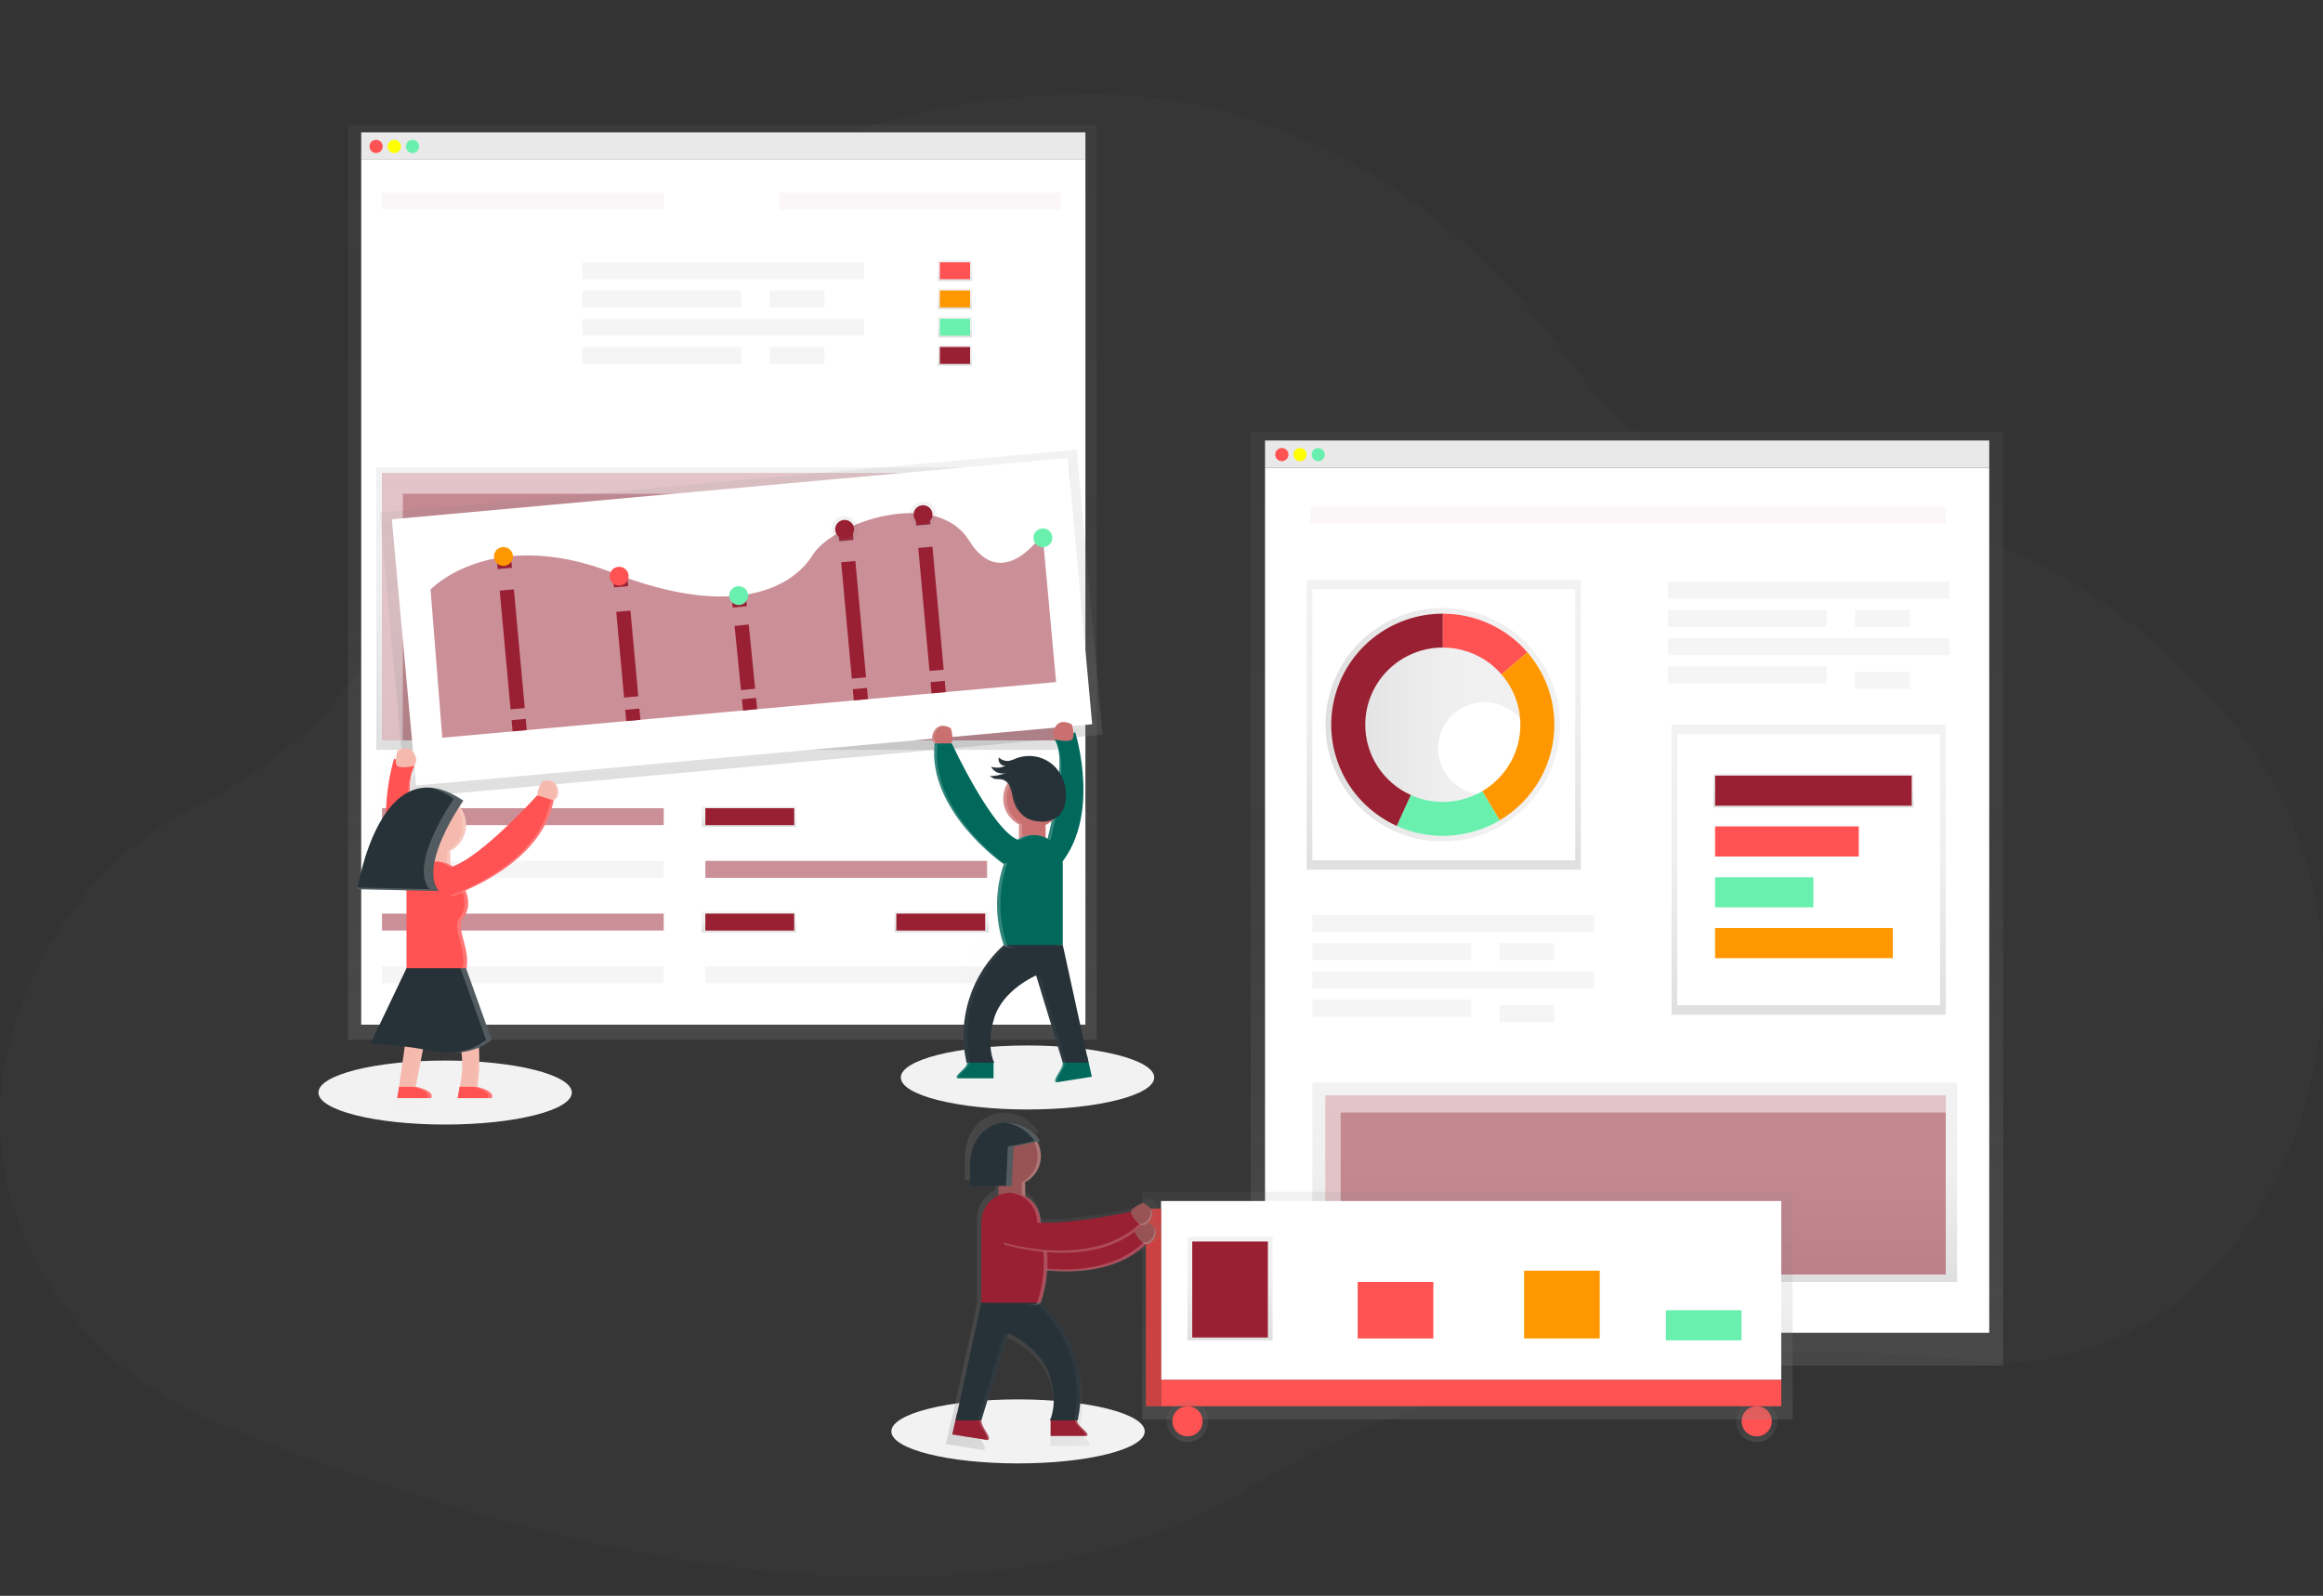 <svg width="163" height="112" viewBox="0 0 163 112" fill="none" xmlns="http://www.w3.org/2000/svg">
<rect x="0" y="0" width="163" height="112" fill="#333333" stroke="none"/>
<g clip-path="url(#clip0)">
<path opacity="0.03" d="M142.298 95.562C140.974 95.676 139.641 95.658 138.321 95.51C123.801 93.911 104.029 94.366 87.912 104.31C65.621 118.061 30.688 106.289 15.278 99.885C3.504 94.994 -2.61 83.012 1.065 71.765C1.117 71.609 1.171 71.45 1.226 71.289C3.537 64.606 8.097 59.375 13.744 56.602C18.666 54.186 25.853 49.14 29.051 39.444C30.311 35.506 32.16 31.779 34.537 28.391C40.839 19.598 54.032 6.514 76.722 6.595C80.7 6.614 84.648 7.28 88.411 8.565C96.7 11.379 104.187 17.097 109.896 25.023C113.536 30.079 118.995 34.782 126.81 35.165C137.657 35.7 148.008 40.728 155.773 49.678C155.997 49.935 156.218 50.196 156.439 50.456C170.266 66.848 160.662 93.963 142.298 95.562Z" fill="#C3868F"/>
<path d="M71.435 102.708C76.344 102.708 80.324 101.702 80.324 100.462C80.324 99.221 76.344 98.215 71.435 98.215C66.525 98.215 62.545 99.221 62.545 100.462C62.545 101.702 66.525 102.708 71.435 102.708Z" fill="#F2F2F2"/>
<path d="M72.098 77.868C77.008 77.868 80.988 76.863 80.988 75.622C80.988 74.381 77.008 73.376 72.098 73.376C67.189 73.376 63.209 74.381 63.209 75.622C63.209 76.863 67.189 77.868 72.098 77.868Z" fill="#F2F2F2"/>
<path d="M31.233 78.925C36.143 78.925 40.123 77.92 40.123 76.679C40.123 75.439 36.143 74.433 31.233 74.433C26.324 74.433 22.344 75.439 22.344 76.679C22.344 77.92 26.324 78.925 31.233 78.925Z" fill="#F2F2F2"/>
<path d="M76.161 9.288H25.345V11.204H76.161V9.288Z" fill="#F5F5F5"/>
<path d="M76.957 8.759H24.416V72.973H76.957V8.759Z" fill="url(#paint0_linear)"/>
<path d="M76.161 11.204H25.345V71.916H76.161V11.204Z" fill="white"/>
<path d="M26.39 10.741C26.647 10.741 26.855 10.534 26.855 10.279C26.855 10.023 26.647 9.816 26.39 9.816C26.134 9.816 25.926 10.023 25.926 10.279C25.926 10.534 26.134 10.741 26.39 10.741Z" fill="#FF5252"/>
<path d="M27.667 10.741C27.923 10.741 28.131 10.534 28.131 10.279C28.131 10.023 27.923 9.816 27.667 9.816C27.41 9.816 27.203 10.023 27.203 10.279C27.203 10.534 27.41 10.741 27.667 10.741Z" fill="#FFFF00"/>
<path d="M28.945 10.741C29.201 10.741 29.409 10.534 29.409 10.279C29.409 10.023 29.201 9.816 28.945 9.816C28.688 9.816 28.48 10.023 28.48 10.279C28.48 10.534 28.688 10.741 28.945 10.741Z" fill="#69F0AE"/>
<g opacity="0.2">
<path opacity="0.2" d="M46.574 13.516H26.805V14.705H46.574V13.516Z" fill="#992032"/>
</g>
<path d="M60.637 18.405H40.868V19.594H60.637V18.405Z" fill="#F5F5F5"/>
<path opacity="0.5" d="M46.574 56.721H26.805V57.91H46.574V56.721Z" fill="#992032"/>
<path d="M55.861 56.589H49.227V58.043H55.861V56.589Z" fill="url(#paint1_linear)"/>
<path d="M55.861 63.988H49.227V65.442H55.861V63.988Z" fill="url(#paint2_linear)"/>
<path d="M69.394 63.988H62.76V65.442H69.394V63.988Z" fill="url(#paint3_linear)"/>
<path d="M55.728 56.721H49.492V57.91H55.728V56.721Z" fill="#992032"/>
<path d="M55.728 64.12H49.492V65.309H55.728V64.12Z" fill="#992032"/>
<path d="M69.129 64.12H62.893V65.309H69.129V64.12Z" fill="#992032"/>
<path d="M46.574 60.421H26.805V61.61H46.574V60.421Z" fill="#F5F5F5"/>
<path opacity="0.5" d="M69.261 60.421H49.492V61.61H69.261V60.421Z" fill="#992032"/>
<path d="M69.261 67.82H49.492V69.009H69.261V67.82Z" fill="#F5F5F5"/>
<path opacity="0.5" d="M46.574 64.12H26.805V65.309H46.574V64.12Z" fill="#992032"/>
<path d="M46.574 67.82H26.805V69.009H46.574V67.82Z" fill="#F5F5F5"/>
<path d="M52.013 20.387H40.868V21.576H52.013V20.387Z" fill="#F5F5F5"/>
<path d="M57.852 20.387H54.004V21.576H57.852V20.387Z" fill="#F5F5F5"/>
<path d="M52.013 24.35H40.868V25.539H52.013V24.35Z" fill="#F5F5F5"/>
<path d="M57.852 24.35H54.004V25.539H57.852V24.35Z" fill="#F5F5F5"/>
<path d="M60.637 22.369H40.868V23.558H60.637V22.369Z" fill="#F5F5F5"/>
<g opacity="0.2">
<path opacity="0.2" d="M74.436 13.516H54.667V14.705H74.436V13.516Z" fill="#992032"/>
</g>
<path d="M68.2 18.273H65.812V19.726H68.2V18.273Z" fill="url(#paint4_linear)"/>
<path d="M68.2 20.255H65.812V21.708H68.2V20.255Z" fill="url(#paint5_linear)"/>
<path d="M68.2 22.236H65.812V23.69H68.2V22.236Z" fill="url(#paint6_linear)"/>
<path d="M68.068 18.405H65.945V19.594H68.068V18.405Z" fill="#FF5252"/>
<path d="M68.068 20.387H65.945V21.576H68.068V20.387Z" fill="#FF9800"/>
<path d="M68.068 22.369H65.945V23.558H68.068V22.369Z" fill="#69F0AE"/>
<path d="M68.2 24.218H65.812V25.671H68.2V24.218Z" fill="url(#paint7_linear)"/>
<path d="M68.068 24.35H65.945V25.539H68.068V24.35Z" fill="#992032"/>
<path d="M75.099 32.806H26.406V52.625H75.099V32.806Z" fill="url(#paint8_linear)"/>
<path opacity="0.5" d="M74.436 33.203H26.805V51.965H74.436V33.203Z" fill="#992032"/>
<path opacity="0.5" d="M28.264 34.656H74.436V33.203H26.805V51.965H28.264V34.656Z" fill="white"/>
<path d="M75.541 31.561L26.652 35.992L28.48 55.993L77.369 51.562L75.541 31.561Z" fill="url(#paint9_linear)"/>
<path d="M74.929 32.146L27.493 36.445L29.201 55.13L76.636 50.831L74.929 32.146Z" fill="white"/>
<path opacity="0.5" d="M31.034 51.778L30.211 41.371C30.211 41.371 34.457 36.878 43.028 40.208C51.599 43.538 55.641 41.187 57.034 38.938C58.427 36.69 65.658 34.182 68.001 37.943C70.344 41.705 73.154 37.475 73.154 37.475L74.104 47.87L31.034 51.778Z" fill="#992032"/>
<path d="M35.35 39.103L35.422 39.893" stroke="#992032" stroke-miterlimit="10"/>
<path d="M35.561 41.408L36.323 49.74" stroke="#992032" stroke-miterlimit="10" stroke-dasharray="11.51 11.51"/>
<path d="M36.392 50.497L36.465 51.285" stroke="#992032" stroke-miterlimit="10"/>
<path d="M43.509 40.393L43.582 41.182" stroke="#992032" stroke-miterlimit="10"/>
<path d="M43.738 42.901L44.289 48.914" stroke="#992032" stroke-miterlimit="10" stroke-dasharray="13.06 13.06"/>
<path d="M44.367 49.773L44.439 50.563" stroke="#992032" stroke-miterlimit="10"/>
<path d="M51.833 41.804L51.913 42.593" stroke="#992032" stroke-miterlimit="10"/>
<path d="M52.041 43.881L52.49 48.387" stroke="#992032" stroke-miterlimit="10" stroke-dasharray="9.79 9.79"/>
<path d="M52.555 49.03L52.633 49.82" stroke="#992032" stroke-miterlimit="10"/>
<path d="M59.315 37.145L59.387 37.935" stroke="#992032" stroke-miterlimit="10"/>
<path d="M59.522 39.419L60.269 47.584" stroke="#992032" stroke-miterlimit="10" stroke-dasharray="11.28 11.28"/>
<path d="M60.336 48.325L60.409 49.114" stroke="#992032" stroke-miterlimit="10"/>
<path d="M64.715 36.055L64.787 36.844" stroke="#992032" stroke-miterlimit="10"/>
<path d="M64.93 38.414L65.719 47.045" stroke="#992032" stroke-miterlimit="10" stroke-dasharray="11.93 11.93"/>
<path d="M65.791 47.83L65.864 48.619" stroke="#992032" stroke-miterlimit="10"/>
<path d="M35.385 39.711C35.75 39.678 36.019 39.356 35.986 38.993C35.953 38.629 35.63 38.362 35.265 38.395C34.9 38.428 34.631 38.749 34.665 39.112C34.698 39.476 35.021 39.744 35.385 39.711Z" fill="#FF9800"/>
<path d="M43.505 41.098C43.87 41.065 44.138 40.744 44.105 40.38C44.072 40.017 43.749 39.749 43.384 39.782C43.019 39.815 42.751 40.137 42.784 40.5C42.817 40.864 43.14 41.131 43.505 41.098Z" fill="#FF5252"/>
<path d="M51.891 42.46C52.256 42.427 52.525 42.105 52.491 41.742C52.458 41.379 52.136 41.111 51.771 41.144C51.406 41.177 51.137 41.498 51.17 41.862C51.203 42.225 51.526 42.493 51.891 42.46Z" fill="#69F0AE"/>
<path d="M59.35 38.069C59.861 38.023 60.237 37.573 60.191 37.064C60.144 36.556 59.692 36.181 59.181 36.227C58.67 36.273 58.294 36.723 58.34 37.232C58.387 37.741 58.839 38.115 59.35 38.069Z" fill="url(#paint10_linear)"/>
<path d="M64.851 37.041C65.362 36.995 65.738 36.545 65.692 36.036C65.645 35.527 65.194 35.152 64.683 35.199C64.172 35.245 63.795 35.695 63.842 36.203C63.889 36.712 64.34 37.087 64.851 37.041Z" fill="url(#paint11_linear)"/>
<path d="M59.325 37.806C59.69 37.773 59.959 37.452 59.926 37.088C59.893 36.725 59.57 36.457 59.205 36.49C58.84 36.523 58.571 36.845 58.605 37.208C58.638 37.571 58.961 37.839 59.325 37.806Z" fill="#992032"/>
<path d="M64.827 36.777C65.192 36.744 65.461 36.423 65.428 36.059C65.395 35.696 65.072 35.428 64.707 35.461C64.342 35.494 64.073 35.816 64.106 36.179C64.14 36.543 64.462 36.81 64.827 36.777Z" fill="#992032"/>
<path d="M73.236 38.403C73.6 38.37 73.869 38.049 73.836 37.685C73.803 37.322 73.48 37.054 73.115 37.087C72.75 37.12 72.481 37.442 72.515 37.805C72.548 38.169 72.871 38.436 73.236 38.403Z" fill="#69F0AE"/>
<g opacity="0.2">
<path opacity="0.2" d="M74.522 50.871L74.531 50.901C74.635 50.844 74.522 50.871 74.522 50.871Z" fill="url(#paint12_linear)"/>
</g>
<g opacity="0.2">
<path opacity="0.2" d="M73.422 73.065L75.582 72.718L75.285 71.397V71.378H75.277L73.746 64.375V59.269C73.745 59.204 73.742 59.139 73.735 59.074C76.022 56.054 74.663 51.316 74.531 50.901C74.507 50.913 74.471 50.929 74.421 50.948C74.404 50.763 74.369 50.58 74.316 50.403C74.316 50.403 73.655 49.982 73.29 50.523C73.185 50.634 73.126 50.781 73.123 50.933C73.12 51.086 73.174 51.234 73.274 51.35L73.227 51.364C73.329 51.524 73.4 51.7 73.437 51.885C73.416 51.84 73.392 51.795 73.365 51.753C73.281 51.738 73.232 51.725 73.232 51.725L73.216 51.711L73.169 51.725C73.419 52.228 73.523 52.791 73.469 53.35C73.389 53.241 73.301 53.139 73.203 53.045C72.784 52.646 72.231 52.416 71.651 52.4H71.541C71.481 52.4 71.42 52.404 71.361 52.412H71.313L71.238 52.422L71.151 52.438L71.089 52.452L70.981 52.481L70.942 52.493C70.894 52.507 70.853 52.522 70.809 52.54C70.663 52.61 70.511 52.665 70.354 52.703C70.332 52.702 70.31 52.704 70.289 52.71C70.111 52.722 69.935 52.672 69.791 52.569L69.744 52.532C69.726 52.517 69.708 52.501 69.692 52.485C69.674 52.53 69.666 52.579 69.669 52.629C69.679 52.745 69.735 52.853 69.824 52.928C69.85 52.95 69.877 52.969 69.907 52.984C69.951 53.007 69.999 53.02 70.048 53.023H70.087C70.056 53.038 70.026 53.051 69.992 53.063H69.985C69.951 53.075 69.918 53.086 69.882 53.094C69.708 53.138 69.526 53.141 69.351 53.102L69.294 53.089C69.266 53.081 69.237 53.073 69.211 53.064C69.219 53.084 69.229 53.104 69.24 53.123L69.25 53.14L69.274 53.177L69.289 53.196L69.315 53.228L69.332 53.246L69.365 53.279L69.378 53.291L69.425 53.331L69.442 53.343L69.478 53.368L69.502 53.383L69.534 53.401L69.56 53.414L69.593 53.429L69.621 53.441L69.658 53.454L69.705 53.467L69.74 53.476H69.971C70.039 53.471 70.106 53.455 70.17 53.429L70.048 53.48L69.987 53.501L69.924 53.523L69.862 53.542L69.799 53.56L69.736 53.576L69.67 53.592L69.609 53.604L69.538 53.615L69.48 53.625L69.404 53.634H69.086C69.159 53.656 69.227 53.692 69.286 53.74C69.324 53.767 69.365 53.79 69.409 53.806C69.429 53.812 69.449 53.816 69.469 53.82H69.766C69.887 53.832 70.004 53.869 70.11 53.929C70.166 53.965 70.216 54.01 70.257 54.061C70.239 54.092 70.22 54.12 70.204 54.153C70.189 54.184 70.177 54.205 70.163 54.233C70.137 54.288 70.113 54.344 70.093 54.401C70.017 54.606 69.979 54.823 69.979 55.042V55.193C69.979 55.225 69.982 55.256 69.989 55.287V55.312C69.995 55.351 70.002 55.389 70.01 55.427V55.449C70.018 55.481 70.026 55.512 70.035 55.543L70.043 55.571C70.065 55.646 70.092 55.719 70.123 55.79L70.133 55.811C70.148 55.843 70.164 55.874 70.18 55.906V55.915C70.2 55.95 70.22 55.985 70.241 56.019V56.027C70.26 56.059 70.281 56.09 70.303 56.121L70.311 56.132C70.359 56.198 70.411 56.261 70.467 56.32C70.611 56.472 70.78 56.599 70.967 56.696C70.96 56.724 70.955 56.753 70.952 56.782C70.95 56.812 70.95 56.842 70.952 56.872V57.57C70.912 57.591 70.874 57.613 70.835 57.637C69.173 56.885 66.697 51.559 66.697 51.559H66.638C66.879 51.38 66.638 50.597 66.638 50.597C66.496 50.513 66.337 50.461 66.173 50.444H65.96L65.933 50.452H65.92L65.88 50.466L65.843 50.484L65.83 50.49L65.805 50.505L65.787 50.585L65.763 50.601L65.749 50.613L65.726 50.631L65.711 50.645L65.689 50.666L65.675 50.68L65.653 50.707L65.642 50.72L65.609 50.767C65.246 51.307 65.609 51.609 65.609 51.609C65.585 51.817 65.574 52.027 65.576 52.236C65.549 56.129 69.731 59.145 69.946 59.296C69.393 60.947 69.397 62.732 69.956 64.381C69.959 64.388 69.962 64.394 69.967 64.4C68.963 65.32 68.219 66.485 67.807 67.78C67.394 69.075 67.329 70.454 67.615 71.782L67.632 71.863H67.671C67.667 71.88 67.662 71.898 67.656 71.915C67.646 71.948 67.633 71.979 67.618 72.009C67.591 72.06 67.559 72.107 67.521 72.15C67.48 72.197 67.432 72.244 67.382 72.294L67.329 72.344C67.118 72.545 66.904 72.741 67.064 72.82H69.354V71.828H69.394C69.394 71.828 69.378 71.798 69.354 71.738V71.728H69.346C69.058 70.843 69.075 69.887 69.393 69.012C69.936 67.208 72.047 66.307 72.047 66.307L72.085 66.439H72.077L73.733 71.856C73.734 71.878 73.732 71.9 73.727 71.921C73.719 71.972 73.707 72.022 73.691 72.071C73.677 72.109 73.662 72.146 73.644 72.182C73.541 72.392 73.365 72.639 73.288 72.825C73.277 72.85 73.268 72.876 73.26 72.903C73.251 72.933 73.248 72.965 73.251 72.997C73.253 73.016 73.261 73.035 73.273 73.051C73.286 73.067 73.302 73.078 73.321 73.085H73.352L73.415 73.075L73.422 73.065ZM72.783 57.642C72.741 57.619 72.697 57.597 72.65 57.577V56.922C72.65 56.872 72.645 56.822 72.635 56.773C72.778 56.705 72.912 56.619 73.033 56.518C72.954 56.922 72.865 57.309 72.784 57.642H72.783Z" fill="url(#paint13_linear)"/>
</g>
<path d="M65.581 52.178C65.581 52.178 65.183 51.845 65.581 51.245C65.979 50.645 66.718 51.112 66.718 51.112C66.718 51.112 66.983 51.978 66.718 52.178C66.452 52.377 65.581 52.178 65.581 52.178Z" fill="#CA7070"/>
<path d="M69.713 74.462H67.872C67.878 74.548 67.866 74.635 67.836 74.716C67.806 74.797 67.759 74.871 67.698 74.932C67.45 75.218 66.951 75.562 67.186 75.68H69.713V74.462Z" fill="#00695C"/>
<path opacity="0.2" d="M67.833 74.934C67.894 74.872 67.941 74.799 67.971 74.717C68.001 74.636 68.013 74.55 68.006 74.463H67.874C67.88 74.55 67.868 74.636 67.838 74.717C67.808 74.799 67.761 74.872 67.7 74.934C67.452 75.219 66.953 75.564 67.188 75.681H67.32C67.086 75.564 67.585 75.22 67.833 74.934Z" fill="white"/>
<path d="M76.278 74.084L74.553 74.363C74.6 74.567 74.573 74.782 74.474 74.968C74.285 75.364 73.861 75.859 74.117 75.965L76.614 75.569L76.278 74.084Z" fill="#00695C"/>
<path d="M75.437 51.365C75.437 51.365 77.41 57.563 74.101 60.994L73.145 60.266C73.145 60.266 75.101 53.502 74.007 51.913C75.936 51.272 75.437 51.365 75.437 51.365Z" fill="#00695C"/>
<path d="M74.072 51.912C74.072 51.912 73.674 51.579 74.072 50.979C74.471 50.379 75.209 50.847 75.209 50.847C75.209 50.847 75.475 51.712 75.209 51.912C74.944 52.112 74.072 51.912 74.072 51.912Z" fill="#CA7070"/>
<path opacity="0.2" d="M74.607 74.969C74.706 74.783 74.734 74.568 74.686 74.363L76.278 74.099V74.077L74.553 74.363C74.6 74.567 74.573 74.782 74.474 74.968C74.285 75.364 73.861 75.859 74.117 75.965L74.222 75.948C74.033 75.816 74.427 75.342 74.607 74.969Z" fill="white"/>
<path d="M72.435 57.139H72.434C71.918 57.139 71.499 57.556 71.499 58.071V58.969C71.499 59.484 71.918 59.901 72.434 59.901H72.435C72.952 59.901 73.371 59.484 73.371 58.969V58.071C73.371 57.556 72.952 57.139 72.435 57.139Z" fill="#CA7070"/>
<path opacity="0.2" d="M73.279 60.665C73.279 60.665 75.211 53.984 74.159 52.342C74.064 52.325 74.006 52.312 74.006 52.312L73.989 52.296L73.942 52.312C75.036 53.897 73.081 60.665 73.081 60.665L74.036 61.392L74.119 61.303L73.279 60.665Z" fill="white"/>
<path d="M72.468 58.105C73.613 58.105 74.541 57.181 74.541 56.041C74.541 54.901 73.613 53.977 72.468 53.977C71.324 53.977 70.396 54.901 70.396 56.041C70.396 57.181 71.324 58.105 72.468 58.105Z" fill="#CA7070"/>
<path opacity="0.2" d="M71.733 58.97V58.071C71.733 58.006 71.74 57.94 71.754 57.876C71.349 57.669 71.024 57.335 70.829 56.926C70.634 56.516 70.579 56.055 70.674 55.611C70.768 55.168 71.006 54.768 71.352 54.473C71.697 54.178 72.13 54.005 72.584 53.979H72.468C72.003 53.979 71.551 54.135 71.186 54.421C70.82 54.707 70.562 55.107 70.453 55.557C70.343 56.007 70.389 56.481 70.582 56.902C70.776 57.323 71.106 57.667 71.519 57.879C71.505 57.943 71.498 58.008 71.498 58.074V58.973C71.497 59.105 71.524 59.237 71.578 59.358C71.633 59.479 71.712 59.587 71.812 59.675C71.912 59.763 72.03 59.828 72.157 59.866C72.285 59.905 72.419 59.916 72.551 59.898C72.325 59.868 72.117 59.758 71.966 59.587C71.816 59.417 71.732 59.197 71.733 58.97Z" fill="white"/>
<path d="M74.573 66.327C74.573 66.327 70.576 66.776 70.428 66.327C69.803 64.492 69.803 62.503 70.428 60.668C70.428 60.121 70.647 59.596 71.035 59.209C71.424 58.822 71.951 58.604 72.501 58.604C73.05 58.604 73.577 58.822 73.966 59.209C74.355 59.596 74.573 60.121 74.573 60.668V66.327Z" fill="#00695C"/>
<path d="M74.574 66.327L76.38 74.584H74.574L72.702 68.459C72.702 68.459 70.361 69.457 69.76 71.455C69.16 73.453 69.76 74.584 69.76 74.584H67.822L67.802 74.494C67.483 73.023 67.558 71.494 68.019 70.061C68.48 68.628 69.311 67.34 70.429 66.328" fill="#263238"/>
<path opacity="0.2" d="M70.662 66.327C70.037 64.492 70.037 62.502 70.662 60.667C70.662 60.143 70.862 59.638 71.222 59.256C71.583 58.873 72.076 58.641 72.601 58.607H72.468C71.918 58.607 71.391 58.825 71.002 59.212C70.614 59.599 70.395 60.124 70.395 60.671C69.77 62.506 69.77 64.495 70.395 66.33C70.448 66.492 70.995 66.536 71.675 66.53C71.123 66.518 70.705 66.465 70.662 66.327Z" fill="white"/>
<path d="M70.396 60.634C70.396 60.634 65.047 56.905 65.582 52.178H66.786C66.786 52.178 69.659 58.376 71.501 58.97C73.343 59.564 70.396 60.634 70.396 60.634Z" fill="#00695C"/>
<g opacity="0.2">
<path opacity="0.2" d="M72.736 68.604L74.574 74.617H74.84L72.968 68.491C72.968 68.491 72.881 68.528 72.736 68.604Z" fill="white"/>
<path opacity="0.2" d="M70.695 66.36H70.43C69.312 67.373 68.481 68.66 68.019 70.094C67.558 71.527 67.484 73.056 67.803 74.527L67.823 74.617H68.088L68.068 74.527C67.749 73.056 67.824 71.527 68.285 70.094C68.746 68.66 69.577 67.373 70.695 66.36Z" fill="white"/>
</g>
<path opacity="0.2" d="M65.782 52.245H65.582C65.051 56.972 70.395 60.701 70.395 60.701L70.528 60.651C69.909 60.195 65.282 56.658 65.782 52.245Z" fill="white"/>
<path d="M70.815 55.119C70.931 55.385 71.012 55.664 71.057 55.95C71.108 56.243 71.218 56.523 71.382 56.773C71.544 57.023 71.757 57.237 72.005 57.403C72.291 57.557 72.609 57.644 72.934 57.655C73.18 57.686 73.43 57.665 73.667 57.594C73.904 57.522 74.124 57.402 74.311 57.241C74.529 57.005 74.675 56.711 74.732 56.395C74.837 55.929 74.822 55.445 74.69 54.986C74.558 54.527 74.313 54.108 73.977 53.768C73.632 53.437 73.2 53.209 72.73 53.111C72.26 53.013 71.773 53.049 71.323 53.215C71.162 53.293 70.994 53.354 70.82 53.397C70.687 53.419 70.551 53.407 70.423 53.365C70.296 53.323 70.18 53.251 70.086 53.154C70.065 53.224 70.06 53.297 70.073 53.368C70.085 53.44 70.114 53.508 70.158 53.566C70.201 53.624 70.258 53.671 70.323 53.703C70.389 53.736 70.461 53.752 70.534 53.751C70.38 53.825 70.213 53.867 70.043 53.877C69.873 53.886 69.703 53.861 69.542 53.804C69.632 53.995 69.792 54.145 69.989 54.223C70.186 54.302 70.405 54.303 70.603 54.227C70.228 54.394 69.82 54.477 69.409 54.47C69.496 54.47 69.664 54.629 69.769 54.658C69.9 54.679 70.033 54.689 70.167 54.686C70.304 54.694 70.436 54.739 70.55 54.815C70.664 54.891 70.756 54.996 70.815 55.119Z" fill="#263238"/>
<g opacity="0.2">
<path opacity="0.2" d="M70.539 53.751C70.385 53.825 70.218 53.868 70.048 53.877C70.263 53.887 70.478 53.844 70.673 53.751C70.608 53.751 70.543 53.738 70.484 53.713C70.424 53.687 70.371 53.649 70.326 53.602C70.282 53.555 70.249 53.499 70.227 53.438C70.206 53.377 70.198 53.312 70.203 53.247C70.163 53.219 70.126 53.188 70.091 53.153C70.07 53.223 70.065 53.296 70.078 53.368C70.09 53.439 70.119 53.507 70.163 53.565C70.206 53.623 70.263 53.67 70.328 53.703C70.394 53.735 70.466 53.751 70.538 53.75L70.539 53.751Z" fill="white"/>
<path opacity="0.2" d="M70.957 53.401C71.13 53.358 71.299 53.297 71.46 53.218C71.714 53.118 71.983 53.064 72.256 53.058C71.939 53.048 71.623 53.102 71.327 53.218C71.166 53.297 70.998 53.358 70.824 53.401C70.8 53.399 70.776 53.402 70.752 53.409C70.821 53.415 70.889 53.412 70.957 53.401Z" fill="white"/>
<path opacity="0.2" d="M69.898 54.663C69.793 54.632 69.624 54.475 69.538 54.475C69.95 54.481 70.357 54.398 70.733 54.231C70.648 54.266 70.558 54.285 70.467 54.287C70.129 54.417 69.768 54.481 69.406 54.475C69.492 54.475 69.66 54.633 69.765 54.663C69.856 54.685 69.95 54.693 70.044 54.686C69.994 54.684 69.945 54.676 69.898 54.663Z" fill="white"/>
<path opacity="0.2" d="M73.07 57.657C72.745 57.645 72.427 57.559 72.141 57.404C71.894 57.237 71.683 57.022 71.52 56.773C71.357 56.523 71.246 56.244 71.193 55.951C71.148 55.665 71.067 55.385 70.951 55.12C70.89 54.997 70.798 54.893 70.683 54.818C70.568 54.743 70.435 54.7 70.297 54.693C70.231 54.688 70.165 54.688 70.099 54.693H70.164C70.301 54.7 70.434 54.743 70.549 54.818C70.664 54.893 70.757 54.997 70.818 55.12C70.933 55.385 71.014 55.665 71.059 55.951C71.11 56.244 71.221 56.524 71.384 56.774C71.547 57.024 71.759 57.238 72.008 57.404C72.293 57.559 72.611 57.645 72.936 57.657H73.071H73.07Z" fill="white"/>
<path opacity="0.2" d="M70.383 54.279C70.243 54.269 70.107 54.225 69.989 54.149C69.87 54.074 69.772 53.97 69.704 53.847C69.651 53.836 69.599 53.822 69.548 53.804C69.623 53.958 69.742 54.086 69.891 54.171C70.04 54.256 70.212 54.294 70.383 54.279H70.383Z" fill="white"/>
</g>
<path opacity="0.2" d="M65.715 52.178C65.715 52.178 65.317 51.845 65.715 51.245C65.768 51.159 65.84 51.087 65.927 51.034C66.013 50.982 66.11 50.95 66.211 50.942C66.088 50.928 65.964 50.949 65.852 51.002C65.741 51.056 65.647 51.14 65.582 51.245C65.184 51.845 65.582 52.178 65.582 52.178C65.84 52.235 66.104 52.264 66.369 52.264C66.149 52.254 65.93 52.225 65.715 52.178Z" fill="white"/>
<g opacity="0.2">
<path opacity="0.2" d="M27.249 52.209L27.259 52.173C27.259 52.173 27.125 52.147 27.249 52.209Z" fill="url(#paint14_linear)"/>
</g>
<g opacity="0.2">
<path opacity="0.2" d="M39.752 54.423C39.739 54.381 39.723 54.34 39.704 54.301C39.704 54.287 39.691 54.277 39.685 54.265C39.673 54.241 39.659 54.218 39.645 54.196L39.618 54.162C39.605 54.144 39.59 54.127 39.575 54.11L39.544 54.08C39.528 54.065 39.512 54.052 39.497 54.04L39.464 54.016L39.409 53.985L39.376 53.968L39.316 53.943L39.286 53.931C39.257 53.921 39.228 53.913 39.199 53.907C39.006 53.871 38.807 53.876 38.617 53.923C38.617 53.923 38.061 54.739 38.274 55.033L38.205 55.01C38.205 55.01 34.075 59.6 31.745 60.453C31.686 60.412 31.624 60.374 31.56 60.339V59.48C31.562 59.444 31.562 59.408 31.56 59.372C31.556 59.338 31.55 59.304 31.543 59.27L31.56 59.261L31.629 59.223L31.729 59.162L31.792 59.121C31.839 59.09 31.883 59.056 31.925 59.018L31.977 58.971C32.008 58.945 32.039 58.917 32.069 58.888L32.121 58.836C32.159 58.798 32.194 58.76 32.228 58.72L32.265 58.673C32.297 58.634 32.327 58.593 32.357 58.551L32.394 58.496C32.42 58.456 32.446 58.414 32.469 58.372L32.494 58.331C32.523 58.276 32.55 58.219 32.574 58.162L32.596 58.11C32.614 58.063 32.632 58.016 32.648 57.969C32.651 57.952 32.656 57.935 32.664 57.919C32.682 57.856 32.7 57.794 32.711 57.73C32.71 57.717 32.712 57.704 32.717 57.692C32.728 57.639 32.736 57.584 32.742 57.529V57.473C32.742 57.406 32.753 57.341 32.753 57.268C32.752 56.755 32.575 56.257 32.251 55.858C32.428 55.583 32.544 55.42 32.544 55.42C32.437 55.347 32.333 55.279 32.229 55.217L32.128 55.157C32.059 55.116 31.995 55.075 31.921 55.038L31.806 54.978C31.744 54.945 31.683 54.913 31.622 54.884L31.503 54.83L31.327 54.753L31.212 54.706C31.153 54.683 31.095 54.662 31.038 54.642L30.929 54.605C30.87 54.587 30.81 54.57 30.751 54.554L30.654 54.527C30.588 54.511 30.522 54.498 30.457 54.485L30.386 54.47C30.297 54.454 30.21 54.443 30.121 54.435C29.578 54.377 29.029 54.46 28.529 54.678C28.515 54.164 28.638 53.655 28.884 53.203L28.83 53.185L28.811 53.203C28.811 53.203 28.746 53.218 28.644 53.236C28.612 53.287 28.583 53.341 28.558 53.396C28.603 53.172 28.689 52.959 28.811 52.767L28.757 52.749C28.878 52.61 28.944 52.431 28.94 52.247C28.937 52.062 28.865 51.886 28.739 51.752C28.301 51.099 27.5 51.606 27.5 51.606C27.436 51.821 27.395 52.041 27.375 52.264C27.314 52.24 27.27 52.221 27.242 52.206C26.858 53.555 26.649 54.948 26.62 56.35C25.175 58.392 24.578 61.408 24.461 62.058L24.452 62.11C24.444 62.157 24.44 62.182 24.44 62.182L28.196 62.27V68.231L25.462 73.99C25.462 73.99 26.501 74.023 28.068 74.223L27.635 77.303L27.491 78.167H30.094C30.383 77.591 28.937 77.303 28.937 77.303H28.905L29.469 74.43C29.719 74.471 29.975 74.515 30.239 74.562C30.625 74.636 31.017 74.68 31.41 74.694C31.736 74.705 32.062 74.691 32.386 74.651C32.525 75.531 32.488 76.429 32.278 77.294H32.263L32.119 78.158H34.722C34.974 77.656 33.907 77.372 33.63 77.309L33.642 77.224C33.775 76.252 33.809 75.269 33.743 74.291C34.079 74.155 34.393 73.969 34.672 73.74L34.708 73.708L34.719 73.698L32.78 68.281C33.142 66.748 31.883 65.139 32.554 64.334C32.763 64.047 32.89 63.709 32.923 63.356C32.955 63.003 32.892 62.648 32.74 62.327C34.56 61.535 38.24 59.553 39.272 56.118C39.348 55.876 39.409 55.63 39.456 55.382C39.456 55.382 39.975 55.175 39.752 54.423Z" fill="url(#paint15_linear)"/>
</g>
<path d="M27.662 53.215C27.662 53.215 25.689 59.413 28.998 62.844L29.953 62.116C29.953 62.116 27.997 55.352 29.092 53.763C27.16 53.122 27.662 53.215 27.662 53.215Z" fill="#FF5252"/>
<path d="M29.026 53.762C29.026 53.762 29.424 53.429 29.026 52.829C28.628 52.229 27.889 52.697 27.889 52.697C27.889 52.697 27.624 53.562 27.889 53.762C28.154 53.962 29.026 53.762 29.026 53.762Z" fill="#F6B9AD"/>
<path d="M30.663 61.751H30.664C31.181 61.751 31.6 61.334 31.6 60.819V59.921C31.6 59.406 31.181 58.989 30.664 58.989H30.663C30.146 58.989 29.727 59.406 29.727 59.921V60.819C29.727 61.334 30.146 61.751 30.663 61.751Z" fill="#F6B9AD"/>
<path opacity="0.2" d="M29.819 62.515C29.819 62.515 27.887 55.834 28.939 54.192C29.034 54.175 29.092 54.161 29.092 54.161L29.109 54.145L29.156 54.161C28.062 55.747 30.018 62.514 30.018 62.514L29.062 63.242L28.979 63.153L29.819 62.515Z" fill="white"/>
<path d="M30.63 59.955C31.774 59.955 32.702 59.031 32.702 57.891C32.702 56.751 31.774 55.827 30.63 55.827C29.485 55.827 28.557 56.751 28.557 57.891C28.557 59.031 29.485 59.955 30.63 59.955Z" fill="#F6B9AD"/>
<path opacity="0.2" d="M31.366 60.82V59.921C31.366 59.855 31.359 59.79 31.345 59.726C31.749 59.519 32.074 59.185 32.27 58.776C32.465 58.366 32.519 57.904 32.425 57.461C32.331 57.018 32.092 56.618 31.747 56.323C31.402 56.028 30.968 55.855 30.514 55.829H30.631C31.096 55.829 31.547 55.985 31.913 56.271C32.278 56.557 32.536 56.957 32.646 57.407C32.755 57.857 32.709 58.331 32.516 58.752C32.323 59.173 31.993 59.517 31.579 59.728C31.593 59.793 31.601 59.858 31.601 59.924V60.823C31.602 60.955 31.574 61.087 31.52 61.208C31.466 61.329 31.386 61.437 31.286 61.525C31.186 61.612 31.069 61.678 30.941 61.716C30.814 61.755 30.679 61.765 30.547 61.748C30.774 61.718 30.982 61.608 31.132 61.437C31.283 61.267 31.366 61.047 31.366 60.82Z" fill="white"/>
<path d="M28.524 68.177C28.524 68.177 32.522 68.626 32.669 68.177C33.147 66.724 31.873 65.152 32.51 64.385C33.171 63.592 32.669 62.518 32.669 62.518C32.669 61.971 32.45 61.446 32.062 61.059C31.673 60.672 31.146 60.454 30.596 60.454C30.047 60.454 29.52 60.672 29.131 61.059C28.742 61.446 28.524 61.971 28.524 62.518V68.177Z" fill="#FF5252"/>
<path opacity="0.2" d="M32.515 64.385C33.176 63.592 32.674 62.518 32.674 62.518C32.674 61.97 32.456 61.446 32.067 61.058C31.679 60.671 31.152 60.454 30.602 60.454C30.558 60.453 30.513 60.455 30.469 60.461C30.994 60.494 31.487 60.725 31.848 61.107C32.208 61.489 32.409 61.994 32.409 62.518C32.409 62.518 32.913 63.592 32.25 64.385C31.608 65.152 32.887 66.722 32.409 68.177C32.362 68.317 31.951 68.368 31.403 68.376C32.078 68.382 32.622 68.338 32.674 68.177C33.157 66.721 31.873 65.152 32.515 64.385Z" fill="white"/>
<path d="M31.82 68.044C33.28 70.104 33.926 73.217 33.508 76.211L33.496 76.301H32.251C32.5 75.273 32.5 74.2 32.251 73.172C32.014 71.975 31.341 70.908 30.362 70.175L29.16 76.3H28L29.159 68.044L31.82 68.044Z" fill="#F6B9AD"/>
<path d="M38.848 56.17C38.848 56.17 39.33 55.969 39.123 55.277C38.916 54.584 38.074 54.818 38.074 54.818C38.074 54.818 37.563 55.567 37.761 55.837C37.959 56.106 38.848 56.17 38.848 56.17Z" fill="#F6B9AD"/>
<path d="M31.756 62.849C31.756 62.849 37.967 60.844 38.846 56.168L37.694 55.819C37.694 55.819 33.123 60.901 31.193 60.936C29.262 60.972 31.756 62.849 31.756 62.849Z" fill="#FF5252"/>
<path opacity="0.2" d="M38.636 56.175L38.828 56.234C37.948 60.91 31.738 62.914 31.738 62.914L31.627 62.828C32.361 62.574 37.816 60.537 38.636 56.175Z" fill="white"/>
<g opacity="0.2">
<path opacity="0.2" d="M30.095 70.175L28.893 76.301H29.158L30.326 70.356C30.252 70.292 30.175 70.231 30.095 70.175Z" fill="white"/>
<path opacity="0.2" d="M31.821 68.044H31.555C33.015 70.104 33.661 73.217 33.243 76.211L33.231 76.301H33.496L33.508 76.211C33.926 73.217 33.282 70.104 31.821 68.044Z" fill="white"/>
</g>
<path opacity="0.2" d="M38.72 56.129C38.72 56.129 39.202 55.928 38.995 55.236C38.97 55.138 38.922 55.048 38.855 54.973C38.788 54.897 38.704 54.838 38.61 54.801C38.732 54.824 38.845 54.88 38.935 54.964C39.026 55.047 39.091 55.155 39.122 55.274C39.329 55.964 38.847 56.168 38.847 56.168C38.584 56.148 38.323 56.099 38.07 56.023C38.283 56.076 38.501 56.112 38.72 56.129Z" fill="white"/>
<path d="M28.524 67.952L26.003 73.237C27.474 73.31 28.937 73.487 30.382 73.766C33.168 74.294 34.495 72.973 34.495 72.973L32.698 67.952H28.524Z" fill="#263238"/>
<path d="M29.193 76.276C29.193 76.276 30.52 76.54 30.255 77.069H27.866L27.999 76.276H29.193Z" fill="#FF5252"/>
<path d="M33.438 76.276C33.438 76.276 34.765 76.54 34.5 77.069H32.111L32.244 76.276H33.438Z" fill="#FF5252"/>
<path d="M32.51 56.193C32.51 56.193 29.325 60.685 30.785 62.535L25.08 62.404C25.08 62.404 26.672 52.229 32.51 56.193Z" fill="#263238"/>
<path opacity="0.2" d="M32.51 56.193C31.856 55.711 31.092 55.401 30.287 55.292C30.843 55.466 31.369 55.725 31.845 56.061C31.845 56.061 28.661 60.553 30.12 62.403L25.098 62.286C25.085 62.362 25.079 62.403 25.079 62.403L30.784 62.535C29.326 60.685 32.51 56.193 32.51 56.193Z" fill="white"/>
<path opacity="0.2" d="M32.703 67.952H32.305L34.103 72.973C33.359 73.579 32.423 73.903 31.462 73.886C33.515 73.952 34.501 72.973 34.501 72.973L32.703 67.952Z" fill="white"/>
<path opacity="0.2" d="M29.193 76.276H28.928C28.928 76.276 30.255 76.54 29.989 77.069H30.255C30.52 76.54 29.193 76.276 29.193 76.276Z" fill="white"/>
<path opacity="0.2" d="M33.438 76.276H33.173C33.173 76.276 34.5 76.54 34.234 77.069H34.5C34.765 76.54 33.438 76.276 33.438 76.276Z" fill="white"/>
<path d="M139.581 30.915H88.765V32.83H139.581V30.915Z" fill="#F5F5F5"/>
<path d="M140.56 30.303H87.754V95.837H140.56V30.303Z" fill="url(#paint16_linear)"/>
<path d="M139.581 32.83H88.765V93.542H139.581V32.83Z" fill="white"/>
<path d="M89.943 32.367C90.2 32.367 90.407 32.16 90.407 31.905C90.407 31.65 90.2 31.443 89.943 31.443C89.687 31.443 89.479 31.65 89.479 31.905C89.479 32.16 89.687 32.367 89.943 32.367Z" fill="#FF5252"/>
<path d="M91.22 32.367C91.476 32.367 91.684 32.16 91.684 31.905C91.684 31.65 91.476 31.443 91.22 31.443C90.964 31.443 90.756 31.65 90.756 31.905C90.756 32.16 90.964 32.367 91.22 32.367Z" fill="#FFFF00"/>
<path d="M92.497 32.367C92.754 32.367 92.962 32.16 92.962 31.905C92.962 31.65 92.754 31.443 92.497 31.443C92.241 31.443 92.033 31.65 92.033 31.905C92.033 32.16 92.241 32.367 92.497 32.367Z" fill="#69F0AE"/>
<g opacity="0.2">
<path opacity="0.2" d="M136.53 35.539H91.95V36.728H136.53V35.539Z" fill="#992032"/>
</g>
<path d="M110.923 40.692H91.684V61.039H110.923V40.692Z" fill="url(#paint17_linear)"/>
<path d="M110.525 41.352H92.082V60.379H110.525V41.352Z" fill="white"/>
<path d="M136.529 50.866H117.291V71.213H136.529V50.866Z" fill="url(#paint18_linear)"/>
<path d="M136.132 51.526H117.689V70.552H136.132V51.526Z" fill="white"/>
<path d="M137.326 75.969H92.082V89.975H137.326V75.969Z" fill="url(#paint19_linear)"/>
<path opacity="0.5" d="M136.53 76.894H93.011V89.447H136.53V76.894Z" fill="#992032"/>
<path opacity="0.5" d="M94.073 78.084H136.53V76.894H93.011V89.447H94.073V78.084Z" fill="white"/>
<path d="M107.469 45.52C106.211 44.063 104.478 43.093 102.574 42.78C100.671 42.467 98.717 42.83 97.055 43.806C95.393 44.782 94.128 46.309 93.482 48.119C92.836 49.93 92.85 51.909 93.521 53.711C94.192 55.512 95.477 57.022 97.152 57.975C98.828 58.928 100.786 59.265 102.685 58.925C104.585 58.586 106.304 57.593 107.542 56.12C108.78 54.646 109.459 52.786 109.459 50.864C109.46 48.903 108.754 47.006 107.469 45.52ZM104.152 55.755C103.29 55.755 102.464 55.414 101.855 54.806C101.246 54.199 100.903 53.376 100.904 52.518C100.904 51.66 101.247 50.837 101.856 50.23C102.466 49.623 103.292 49.282 104.154 49.282C105.016 49.282 105.842 49.623 106.452 50.23C107.061 50.837 107.404 51.66 107.404 52.518C107.404 53.376 107.062 54.199 106.453 54.806C105.844 55.414 105.018 55.755 104.156 55.755H104.152Z" fill="url(#paint20_linear)"/>
<path d="M105.357 47.332L107.168 45.781C106.434 44.93 105.524 44.247 104.501 43.779C103.477 43.311 102.364 43.07 101.237 43.071V45.449C102.02 45.449 102.793 45.617 103.504 45.942C104.215 46.267 104.847 46.741 105.357 47.332Z" fill="#FF5252"/>
<path d="M101.238 56.282C100.463 56.282 99.698 56.117 98.993 55.797L98.007 57.967C99.155 58.486 100.412 58.72 101.67 58.651C102.929 58.582 104.153 58.212 105.237 57.571L104.018 55.522C103.178 56.021 102.218 56.283 101.239 56.282H101.238Z" fill="#69F0AE"/>
<path d="M109.065 50.864C109.068 48.997 108.394 47.191 107.168 45.779L105.357 47.331C105.877 47.929 106.259 48.634 106.475 49.396C106.692 50.158 106.738 50.957 106.61 51.739C106.482 52.52 106.183 53.264 105.735 53.918C105.287 54.571 104.7 55.119 104.016 55.522L105.236 57.569C106.404 56.878 107.37 55.897 108.042 54.721C108.713 53.546 109.066 52.217 109.065 50.864Z" fill="#FF9800"/>
<path d="M95.797 50.864C95.797 49.428 96.37 48.05 97.391 47.034C98.411 46.018 99.794 45.447 101.237 45.447V43.069C99.448 43.069 97.713 43.679 96.321 44.798C94.929 45.917 93.963 47.477 93.586 49.218C93.208 50.96 93.441 52.778 94.245 54.369C95.049 55.96 96.377 57.229 98.006 57.965L98.992 55.796C98.04 55.367 97.232 54.673 96.666 53.798C96.099 52.924 95.798 51.905 95.797 50.864Z" fill="#992032"/>
<path d="M134.274 54.301H120.21V56.679H134.274V54.301Z" fill="url(#paint21_linear)"/>
<path d="M134.142 54.433H120.343V56.547H134.142V54.433Z" fill="#992032"/>
<path d="M130.426 58H120.343V60.114H130.426V58Z" fill="#FF5252"/>
<path d="M127.242 61.568H120.343V63.682H127.242V61.568Z" fill="#69F0AE"/>
<path d="M132.815 65.135H120.343V67.249H132.815V65.135Z" fill="#FF9800"/>
<path d="M111.852 64.21H92.082V65.399H111.852V64.21Z" fill="#F5F5F5"/>
<path d="M103.228 66.192H92.082V67.381H103.228V66.192Z" fill="#F5F5F5"/>
<path d="M109.065 66.192H105.217V67.381H109.065V66.192Z" fill="#F5F5F5"/>
<path d="M109.065 70.552H105.217V71.741H109.065V70.552Z" fill="#F5F5F5"/>
<path d="M103.228 70.156H92.082V71.345H103.228V70.156Z" fill="#F5F5F5"/>
<path d="M111.852 68.174H92.082V69.363H111.852V68.174Z" fill="#F5F5F5"/>
<path d="M136.795 40.824H117.026V42.013H136.795V40.824Z" fill="#F5F5F5"/>
<path d="M128.171 42.806H117.026V43.995H128.171V42.806Z" fill="#F5F5F5"/>
<path d="M134.009 42.806H130.161V43.995H134.009V42.806Z" fill="#F5F5F5"/>
<path d="M134.009 47.166H130.161V48.355H134.009V47.166Z" fill="#F5F5F5"/>
<path d="M128.171 46.77H117.026V47.959H128.171V46.77Z" fill="#F5F5F5"/>
<path d="M136.795 44.788H117.026V45.977H136.795V44.788Z" fill="#F5F5F5"/>
<path d="M123.262 101.206C124.068 101.206 124.722 100.555 124.722 99.752C124.722 98.95 124.068 98.299 123.262 98.299C122.456 98.299 121.803 98.95 121.803 99.752C121.803 100.555 122.456 101.206 123.262 101.206Z" fill="url(#paint22_linear)"/>
<path d="M123.262 100.809C123.848 100.809 124.324 100.336 124.324 99.752C124.324 99.168 123.848 98.695 123.262 98.695C122.676 98.695 122.201 99.168 122.201 99.752C122.201 100.336 122.676 100.809 123.262 100.809Z" fill="#FF5252"/>
<path d="M125.783 83.633H80.141V99.62H125.783V83.633Z" fill="url(#paint23_linear)"/>
<path d="M124.987 84.293H81.468V96.846H124.987V84.293Z" fill="white"/>
<path d="M89.296 86.804H83.326V94.071H89.296V86.804Z" fill="url(#paint24_linear)"/>
<path d="M88.964 87.134H83.657V93.872H88.964V87.134Z" fill="#992032"/>
<path d="M122.2 91.957H116.893V94.071H122.2V91.957Z" fill="#69F0AE"/>
<path d="M112.249 89.182H106.942V93.938H112.249V89.182Z" fill="#FF9800"/>
<path d="M100.574 89.975H95.267V93.939H100.574V89.975Z" fill="#FF5252"/>
<path d="M124.987 96.846H81.468V98.695H124.987V96.846Z" fill="#FF5252"/>
<path d="M83.326 101.206C84.132 101.206 84.785 100.555 84.785 99.752C84.785 98.95 84.132 98.299 83.326 98.299C82.52 98.299 81.866 98.95 81.866 99.752C81.866 100.555 82.52 101.206 83.326 101.206Z" fill="url(#paint25_linear)"/>
<path d="M83.326 100.809C83.912 100.809 84.387 100.336 84.387 99.752C84.387 99.168 83.912 98.695 83.326 98.695C82.739 98.695 82.264 99.168 82.264 99.752C82.264 100.336 82.739 100.809 83.326 100.809Z" fill="#FF5252"/>
<path d="M81.468 84.822H80.407V98.695H81.468V84.822Z" fill="#FF5252"/>
<path opacity="0.2" d="M81.468 84.822H80.407V98.695H81.468V84.822Z" fill="black"/>
<path d="M81.539 86.297V86.189C81.541 86.175 81.538 86.161 81.531 86.148C81.524 86.129 81.519 86.11 81.515 86.09C81.508 86.072 81.507 86.065 81.501 86.052C81.496 86.039 81.485 86.015 81.477 85.997L81.461 85.964C81.45 85.945 81.439 85.927 81.427 85.91L81.41 85.885C81.392 85.861 81.374 85.838 81.354 85.816C81.248 85.704 81.123 85.611 80.984 85.544C81.092 85.427 81.173 85.288 81.22 85.137C81.234 85.097 81.244 85.055 81.252 85.013V84.975C81.255 84.949 81.257 84.924 81.258 84.898V84.791C81.26 84.777 81.257 84.762 81.25 84.75C81.244 84.731 81.238 84.712 81.234 84.692C81.228 84.673 81.226 84.667 81.221 84.653C81.216 84.639 81.205 84.616 81.197 84.598L81.181 84.565C81.17 84.546 81.158 84.528 81.146 84.511L81.129 84.486C81.112 84.462 81.093 84.439 81.073 84.417C80.94 84.279 80.779 84.171 80.601 84.1C80.601 84.1 79.759 84.41 79.704 84.751C79.086 84.884 75.482 85.63 73.008 85.571L72.989 85.523C72.99 85.125 72.88 84.734 72.674 84.392C72.468 84.051 72.172 83.772 71.818 83.585V82.755C71.82 82.72 71.82 82.685 71.818 82.65C71.814 82.616 71.809 82.582 71.802 82.549L71.818 82.54L71.885 82.502L71.984 82.443L72.046 82.402C72.092 82.371 72.136 82.337 72.178 82.302L72.229 82.258C72.26 82.231 72.288 82.205 72.318 82.177L72.37 82.127C72.406 82.09 72.44 82.052 72.473 82.013L72.509 81.966C72.54 81.927 72.57 81.888 72.598 81.847L72.634 81.793C72.659 81.753 72.684 81.713 72.708 81.672L72.731 81.632C72.76 81.58 72.786 81.524 72.81 81.469L72.83 81.418C72.849 81.374 72.866 81.33 72.881 81.286L72.897 81.239C72.915 81.179 72.931 81.118 72.944 81.055C72.943 81.043 72.945 81.03 72.951 81.018C72.96 80.965 72.968 80.912 72.975 80.858V80.804C72.975 80.739 72.985 80.672 72.985 80.605C72.985 80.23 72.887 79.861 72.702 79.534C72.843 79.499 72.93 79.472 72.919 79.458C72.865 79.385 72.811 79.317 72.754 79.251L72.699 79.189L72.581 79.056L72.517 78.992C72.478 78.952 72.438 78.915 72.398 78.879L72.336 78.824C72.285 78.781 72.235 78.74 72.185 78.701L72.152 78.675C72.091 78.628 72.03 78.588 71.967 78.543L71.898 78.5C71.858 78.475 71.817 78.453 71.776 78.43L71.694 78.388L71.58 78.334L71.496 78.297C71.457 78.279 71.415 78.265 71.374 78.25L71.299 78.222C71.238 78.202 71.177 78.184 71.116 78.168L71.021 78.147L70.919 78.126L70.817 78.109L70.723 78.099L70.618 78.089H70.423C70.365 78.089 70.308 78.092 70.251 78.097C68.893 78.208 67.704 79.388 67.704 81.269V82.82H69.829V83.526C69.448 83.701 69.125 83.981 68.898 84.334C68.671 84.686 68.551 85.096 68.55 85.514V91.527L66.748 99.771H66.724L66.37 101.344L68.912 101.754L69.022 101.771C69.288 101.657 68.843 101.125 68.645 100.714C68.624 100.671 68.607 100.627 68.592 100.582C68.564 100.499 68.547 100.413 68.541 100.325L70.494 93.945H70.485L70.532 93.795C70.532 93.795 73.019 94.852 73.658 96.978C74.029 98.009 74.049 99.133 73.714 100.176H73.704V100.197C73.676 100.266 73.657 100.304 73.657 100.304H73.704V101.471H76.392C76.642 101.345 76.112 100.979 75.848 100.678C75.762 100.583 75.702 100.467 75.673 100.341H75.72L75.742 100.247C76.08 98.684 76.002 97.06 75.517 95.536C75.031 94.012 74.155 92.64 72.974 91.557C72.979 91.55 72.983 91.542 72.986 91.534C73.24 90.761 73.396 89.96 73.451 89.148C75.507 89.344 78.241 89.204 80.286 87.626C80.481 87.479 80.668 87.321 80.845 87.153C81.021 87.14 81.33 87.042 81.501 86.545C81.515 86.504 81.526 86.463 81.534 86.421V86.382C81.537 86.354 81.539 86.325 81.539 86.297Z" fill="url(#paint26_linear)"/>
<path d="M70.77 88.625C70.77 88.625 76.993 90.594 80.44 87.303L79.709 86.351C79.709 86.351 73.022 87.834 71.428 86.747C69.835 85.66 70.77 88.625 70.77 88.625Z" fill="#992032"/>
<path opacity="0.2" d="M80.265 87.179L80.387 87.338C76.937 90.629 70.717 88.659 70.717 88.659C70.717 88.659 70.701 88.609 70.678 88.527C71.419 88.747 77.049 90.255 80.265 87.179Z" fill="white"/>
<path d="M80.307 87.302C80.307 87.302 80.817 87.417 81.051 86.738C81.286 86.059 80.468 85.758 80.468 85.758C80.468 85.758 79.614 86.071 79.618 86.404C79.621 86.737 80.307 87.302 80.307 87.302Z" fill="#985454"/>
<path opacity="0.2" d="M80.226 87.195C80.226 87.195 80.736 87.31 80.971 86.631C81.007 86.537 81.02 86.436 81.01 86.336C81 86.236 80.966 86.139 80.911 86.055C80.997 86.143 81.057 86.254 81.082 86.375C81.107 86.496 81.097 86.621 81.053 86.737C80.817 87.418 80.308 87.301 80.308 87.301C80.106 87.132 79.923 86.941 79.762 86.731C79.903 86.899 80.059 87.054 80.226 87.195Z" fill="white"/>
<path d="M73.717 99.566H75.559C75.552 99.652 75.564 99.739 75.594 99.82C75.624 99.901 75.671 99.975 75.733 100.036C75.981 100.322 76.48 100.666 76.245 100.784H73.717V99.566Z" fill="#992032"/>
<path opacity="0.2" d="M75.6 100.037C75.539 99.976 75.492 99.902 75.462 99.821C75.431 99.74 75.419 99.653 75.426 99.567H75.559C75.552 99.653 75.564 99.74 75.594 99.821C75.624 99.902 75.671 99.976 75.733 100.037C75.98 100.323 76.48 100.668 76.245 100.785H76.112C76.347 100.668 75.848 100.324 75.6 100.037Z" fill="white"/>
<path d="M67.152 99.188L68.876 99.47C68.829 99.675 68.857 99.89 68.955 100.076C69.144 100.472 69.569 100.966 69.312 101.073L66.815 100.677L67.152 99.188Z" fill="#992032"/>
<path opacity="0.2" d="M68.825 100.073C68.727 99.887 68.699 99.673 68.747 99.468L67.148 99.204V99.183L68.873 99.465C68.825 99.669 68.853 99.884 68.951 100.07C69.14 100.466 69.565 100.961 69.308 101.067L69.203 101.05C69.399 100.92 69.005 100.446 68.825 100.073Z" fill="white"/>
<path d="M70.997 85.005H70.998C71.515 85.005 71.934 84.588 71.934 84.073V83.175C71.934 82.66 71.515 82.243 70.998 82.243H70.997C70.48 82.243 70.061 82.66 70.061 83.175V84.073C70.061 84.588 70.48 85.005 70.997 85.005Z" fill="#985454"/>
<path d="M70.964 83.209C72.108 83.209 73.036 82.285 73.036 81.145C73.036 80.005 72.108 79.081 70.964 79.081C69.819 79.081 68.891 80.005 68.891 81.145C68.891 82.285 69.819 83.209 70.964 83.209Z" fill="#985454"/>
<path opacity="0.2" d="M71.7 84.074V83.176C71.7 83.11 71.693 83.044 71.679 82.98C72.084 82.773 72.409 82.439 72.604 82.03C72.799 81.621 72.854 81.159 72.759 80.716C72.665 80.273 72.427 79.873 72.081 79.578C71.736 79.283 71.303 79.109 70.849 79.084H70.965C71.43 79.084 71.882 79.239 72.247 79.525C72.612 79.811 72.871 80.212 72.98 80.662C73.09 81.112 73.044 81.585 72.851 82.006C72.657 82.427 72.327 82.771 71.914 82.983C71.928 83.047 71.935 83.113 71.935 83.178V84.077C71.936 84.21 71.909 84.341 71.855 84.462C71.8 84.583 71.721 84.692 71.621 84.779C71.521 84.867 71.403 84.932 71.275 84.971C71.148 85.009 71.014 85.02 70.882 85.002C71.108 84.973 71.316 84.863 71.467 84.692C71.617 84.521 71.701 84.302 71.7 84.074Z" fill="white"/>
<path d="M68.858 91.431C68.858 91.431 72.856 91.88 73.003 91.431C73.629 89.596 73.629 87.607 73.003 85.772C73.003 85.501 72.95 85.232 72.846 84.982C72.741 84.732 72.589 84.504 72.396 84.312C72.204 84.121 71.975 83.969 71.724 83.865C71.472 83.761 71.203 83.708 70.931 83.708C70.659 83.708 70.389 83.761 70.138 83.865C69.886 83.969 69.658 84.121 69.465 84.312C69.273 84.504 69.12 84.732 69.016 84.982C68.912 85.232 68.858 85.501 68.858 85.772V91.431Z" fill="#992032"/>
<path d="M68.858 91.431L67.053 99.688H68.858L70.731 93.562C70.731 93.562 73.071 94.561 73.672 96.559C74.272 98.557 73.672 99.688 73.672 99.688H75.614L75.633 99.598C75.953 98.127 75.878 96.598 75.417 95.165C74.956 93.732 74.124 92.444 73.006 91.431" fill="#263238"/>
<path opacity="0.2" d="M72.769 91.431C73.395 89.596 73.395 87.607 72.769 85.772C72.769 85.247 72.569 84.743 72.209 84.36C71.849 83.977 71.356 83.746 70.831 83.712H70.964C71.513 83.712 72.04 83.929 72.429 84.316C72.818 84.703 73.036 85.228 73.036 85.776C73.662 87.611 73.662 89.6 73.036 91.435C72.983 91.596 72.436 91.641 71.757 91.634C72.309 91.622 72.725 91.57 72.769 91.431Z" fill="white"/>
<g opacity="0.2">
<path opacity="0.2" d="M70.696 93.708L68.858 99.721H68.593L70.465 93.595C70.465 93.595 70.551 93.632 70.696 93.708Z" fill="white"/>
<path opacity="0.2" d="M72.736 91.464H73.002C74.12 92.477 74.951 93.764 75.412 95.197C75.873 96.631 75.948 98.16 75.629 99.631L75.609 99.721H75.343L75.363 99.631C75.682 98.16 75.608 96.631 75.147 95.197C74.686 93.764 73.854 92.477 72.736 91.464Z" fill="white"/>
</g>
<path d="M70.504 87.303C70.504 87.303 76.727 89.273 80.174 85.982L79.443 85.029C79.443 85.029 72.756 86.513 71.163 85.426C69.57 84.339 70.504 87.303 70.504 87.303Z" fill="#992032"/>
<path opacity="0.2" d="M79.999 85.858L80.121 86.016C76.671 89.308 70.452 87.338 70.452 87.338C70.452 87.338 70.436 87.287 70.412 87.206C71.153 87.426 76.783 88.934 79.999 85.858Z" fill="white"/>
<path d="M80.041 85.981C80.041 85.981 80.551 86.096 80.786 85.417C81.02 84.738 80.202 84.436 80.202 84.436C80.202 84.436 79.349 84.749 79.352 85.082C79.355 85.415 80.041 85.981 80.041 85.981Z" fill="#985454"/>
<path opacity="0.2" d="M79.961 85.874C79.961 85.874 80.47 85.989 80.705 85.31C80.741 85.216 80.755 85.115 80.745 85.014C80.734 84.914 80.7 84.818 80.645 84.734C80.732 84.822 80.791 84.933 80.816 85.054C80.841 85.175 80.831 85.3 80.787 85.415C80.551 86.097 80.043 85.98 80.043 85.98C79.84 85.81 79.657 85.619 79.496 85.41C79.638 85.577 79.794 85.733 79.962 85.874H79.961Z" fill="white"/>
<path d="M71.119 80.46L70.987 83.234H68.067V81.762C68.067 78.803 71.208 77.68 72.978 80.057C72.367 80.227 71.746 80.361 71.119 80.46Z" fill="#263238"/>
<path opacity="0.2" d="M70.463 78.788C70.888 78.836 71.296 78.975 71.661 79.196C72.026 79.416 72.339 79.713 72.578 80.065C71.966 80.23 71.346 80.362 70.721 80.462L70.588 83.236H70.986L71.119 80.462C71.745 80.362 72.365 80.23 72.976 80.065C72.704 79.654 72.329 79.32 71.889 79.097C71.449 78.873 70.957 78.766 70.463 78.788Z" fill="white"/>
</g>
<defs>
<linearGradient id="paint0_linear" x1="50.686" y1="72.973" x2="50.686" y2="8.759" gradientUnits="userSpaceOnUse">
<stop stop-color="#808080" stop-opacity="0.251"/>
<stop offset="0.54" stop-color="#808080" stop-opacity="0.122"/>
<stop offset="1" stop-color="#808080" stop-opacity="0.102"/>
</linearGradient>
<linearGradient id="paint1_linear" x1="52.544" y1="58.043" x2="52.544" y2="56.589" gradientUnits="userSpaceOnUse">
<stop stop-color="#808080" stop-opacity="0.251"/>
<stop offset="0.54" stop-color="#808080" stop-opacity="0.122"/>
<stop offset="1" stop-color="#808080" stop-opacity="0.102"/>
</linearGradient>
<linearGradient id="paint2_linear" x1="52.544" y1="65.442" x2="52.544" y2="63.988" gradientUnits="userSpaceOnUse">
<stop stop-color="#808080" stop-opacity="0.251"/>
<stop offset="0.54" stop-color="#808080" stop-opacity="0.122"/>
<stop offset="1" stop-color="#808080" stop-opacity="0.102"/>
</linearGradient>
<linearGradient id="paint3_linear" x1="66.077" y1="65.442" x2="66.077" y2="63.988" gradientUnits="userSpaceOnUse">
<stop stop-color="#808080" stop-opacity="0.251"/>
<stop offset="0.54" stop-color="#808080" stop-opacity="0.122"/>
<stop offset="1" stop-color="#808080" stop-opacity="0.102"/>
</linearGradient>
<linearGradient id="paint4_linear" x1="67.006" y1="19.726" x2="67.006" y2="18.273" gradientUnits="userSpaceOnUse">
<stop stop-color="#808080" stop-opacity="0.251"/>
<stop offset="0.54" stop-color="#808080" stop-opacity="0.122"/>
<stop offset="1" stop-color="#808080" stop-opacity="0.102"/>
</linearGradient>
<linearGradient id="paint5_linear" x1="67.006" y1="21.708" x2="67.006" y2="20.255" gradientUnits="userSpaceOnUse">
<stop stop-color="#808080" stop-opacity="0.251"/>
<stop offset="0.54" stop-color="#808080" stop-opacity="0.122"/>
<stop offset="1" stop-color="#808080" stop-opacity="0.102"/>
</linearGradient>
<linearGradient id="paint6_linear" x1="67.006" y1="23.69" x2="67.006" y2="22.236" gradientUnits="userSpaceOnUse">
<stop stop-color="#808080" stop-opacity="0.251"/>
<stop offset="0.54" stop-color="#808080" stop-opacity="0.122"/>
<stop offset="1" stop-color="#808080" stop-opacity="0.102"/>
</linearGradient>
<linearGradient id="paint7_linear" x1="67.006" y1="25.671" x2="67.006" y2="24.218" gradientUnits="userSpaceOnUse">
<stop stop-color="#808080" stop-opacity="0.251"/>
<stop offset="0.54" stop-color="#808080" stop-opacity="0.122"/>
<stop offset="1" stop-color="#808080" stop-opacity="0.102"/>
</linearGradient>
<linearGradient id="paint8_linear" x1="50.753" y1="52.625" x2="50.753" y2="32.806" gradientUnits="userSpaceOnUse">
<stop stop-color="#808080" stop-opacity="0.251"/>
<stop offset="0.54" stop-color="#808080" stop-opacity="0.122"/>
<stop offset="1" stop-color="#808080" stop-opacity="0.102"/>
</linearGradient>
<linearGradient id="paint9_linear" x1="53.705" y1="53.686" x2="51.892" y2="33.684" gradientUnits="userSpaceOnUse">
<stop stop-color="#808080" stop-opacity="0.251"/>
<stop offset="0.54" stop-color="#808080" stop-opacity="0.122"/>
<stop offset="1" stop-color="#808080" stop-opacity="0.102"/>
</linearGradient>
<linearGradient id="paint10_linear" x1="60.743" y1="38.604" x2="60.577" y2="36.762" gradientUnits="userSpaceOnUse">
<stop stop-color="#808080" stop-opacity="0.251"/>
<stop offset="0.54" stop-color="#808080" stop-opacity="0.122"/>
<stop offset="1" stop-color="#808080" stop-opacity="0.102"/>
</linearGradient>
<linearGradient id="paint11_linear" x1="66.363" y1="38.069" x2="66.196" y2="36.226" gradientUnits="userSpaceOnUse">
<stop stop-color="#808080" stop-opacity="0.251"/>
<stop offset="0.54" stop-color="#808080" stop-opacity="0.122"/>
<stop offset="1" stop-color="#808080" stop-opacity="0.102"/>
</linearGradient>
<linearGradient id="paint12_linear" x1="74.548" y1="50.9" x2="74.548" y2="50.865" gradientUnits="userSpaceOnUse">
<stop stop-color="#808080" stop-opacity="0.251"/>
<stop offset="0.54" stop-color="#808080" stop-opacity="0.122"/>
<stop offset="1" stop-color="#808080" stop-opacity="0.102"/>
</linearGradient>
<linearGradient id="paint13_linear" x1="65.448" y1="50.247" x2="75.582" y2="50.247" gradientUnits="userSpaceOnUse">
<stop stop-color="#808080" stop-opacity="0.251"/>
<stop offset="0.54" stop-color="#808080" stop-opacity="0.122"/>
<stop offset="1" stop-color="#808080" stop-opacity="0.102"/>
</linearGradient>
<linearGradient id="paint14_linear" x1="27.228" y1="52.167" x2="27.228" y2="52.168" gradientUnits="userSpaceOnUse">
<stop stop-color="#808080" stop-opacity="0.251"/>
<stop offset="0.54" stop-color="#808080" stop-opacity="0.122"/>
<stop offset="1" stop-color="#808080" stop-opacity="0.102"/>
</linearGradient>
<linearGradient id="paint15_linear" x1="24.44" y1="51.418" x2="39.808" y2="51.418" gradientUnits="userSpaceOnUse">
<stop stop-color="#808080" stop-opacity="0.251"/>
<stop offset="0.54" stop-color="#808080" stop-opacity="0.122"/>
<stop offset="1" stop-color="#808080" stop-opacity="0.102"/>
</linearGradient>
<linearGradient id="paint16_linear" x1="114.157" y1="95.837" x2="114.157" y2="30.303" gradientUnits="userSpaceOnUse">
<stop stop-color="#808080" stop-opacity="0.251"/>
<stop offset="0.54" stop-color="#808080" stop-opacity="0.122"/>
<stop offset="1" stop-color="#808080" stop-opacity="0.102"/>
</linearGradient>
<linearGradient id="paint17_linear" x1="101.303" y1="61.039" x2="101.303" y2="40.692" gradientUnits="userSpaceOnUse">
<stop stop-color="#808080" stop-opacity="0.251"/>
<stop offset="0.54" stop-color="#808080" stop-opacity="0.122"/>
<stop offset="1" stop-color="#808080" stop-opacity="0.102"/>
</linearGradient>
<linearGradient id="paint18_linear" x1="126.91" y1="71.213" x2="126.91" y2="50.866" gradientUnits="userSpaceOnUse">
<stop stop-color="#808080" stop-opacity="0.251"/>
<stop offset="0.54" stop-color="#808080" stop-opacity="0.122"/>
<stop offset="1" stop-color="#808080" stop-opacity="0.102"/>
</linearGradient>
<linearGradient id="paint19_linear" x1="114.704" y1="89.975" x2="114.704" y2="75.969" gradientUnits="userSpaceOnUse">
<stop stop-color="#808080" stop-opacity="0.251"/>
<stop offset="0.54" stop-color="#808080" stop-opacity="0.122"/>
<stop offset="1" stop-color="#808080" stop-opacity="0.102"/>
</linearGradient>
<linearGradient id="paint20_linear" x1="93.007" y1="42.67" x2="109.459" y2="42.67" gradientUnits="userSpaceOnUse">
<stop stop-color="#808080" stop-opacity="0.251"/>
<stop offset="0.54" stop-color="#808080" stop-opacity="0.122"/>
<stop offset="1" stop-color="#808080" stop-opacity="0.102"/>
</linearGradient>
<linearGradient id="paint21_linear" x1="127.242" y1="56.679" x2="127.242" y2="54.301" gradientUnits="userSpaceOnUse">
<stop stop-color="#808080" stop-opacity="0.251"/>
<stop offset="0.54" stop-color="#808080" stop-opacity="0.122"/>
<stop offset="1" stop-color="#808080" stop-opacity="0.102"/>
</linearGradient>
<linearGradient id="paint22_linear" x1="123.262" y1="101.206" x2="123.262" y2="98.299" gradientUnits="userSpaceOnUse">
<stop stop-color="#808080" stop-opacity="0.251"/>
<stop offset="0.54" stop-color="#808080" stop-opacity="0.122"/>
<stop offset="1" stop-color="#808080" stop-opacity="0.102"/>
</linearGradient>
<linearGradient id="paint23_linear" x1="102.962" y1="99.62" x2="102.962" y2="83.633" gradientUnits="userSpaceOnUse">
<stop stop-color="#808080" stop-opacity="0.251"/>
<stop offset="0.54" stop-color="#808080" stop-opacity="0.122"/>
<stop offset="1" stop-color="#808080" stop-opacity="0.102"/>
</linearGradient>
<linearGradient id="paint24_linear" x1="86.311" y1="94.071" x2="86.311" y2="86.804" gradientUnits="userSpaceOnUse">
<stop stop-color="#808080" stop-opacity="0.251"/>
<stop offset="0.54" stop-color="#808080" stop-opacity="0.122"/>
<stop offset="1" stop-color="#808080" stop-opacity="0.102"/>
</linearGradient>
<linearGradient id="paint25_linear" x1="83.326" y1="101.206" x2="83.326" y2="98.299" gradientUnits="userSpaceOnUse">
<stop stop-color="#808080" stop-opacity="0.251"/>
<stop offset="0.54" stop-color="#808080" stop-opacity="0.122"/>
<stop offset="1" stop-color="#808080" stop-opacity="0.102"/>
</linearGradient>
<linearGradient id="paint26_linear" x1="66.37" y1="89.93" x2="81.539" y2="89.93" gradientUnits="userSpaceOnUse">
<stop stop-color="#808080" stop-opacity="0.251"/>
<stop offset="0.54" stop-color="#808080" stop-opacity="0.122"/>
<stop offset="1" stop-color="#808080" stop-opacity="0.102"/>
</linearGradient>
<clipPath id="clip0">
<rect width="163" height="112" fill="white"/>
</clipPath>
</defs>
</svg>

